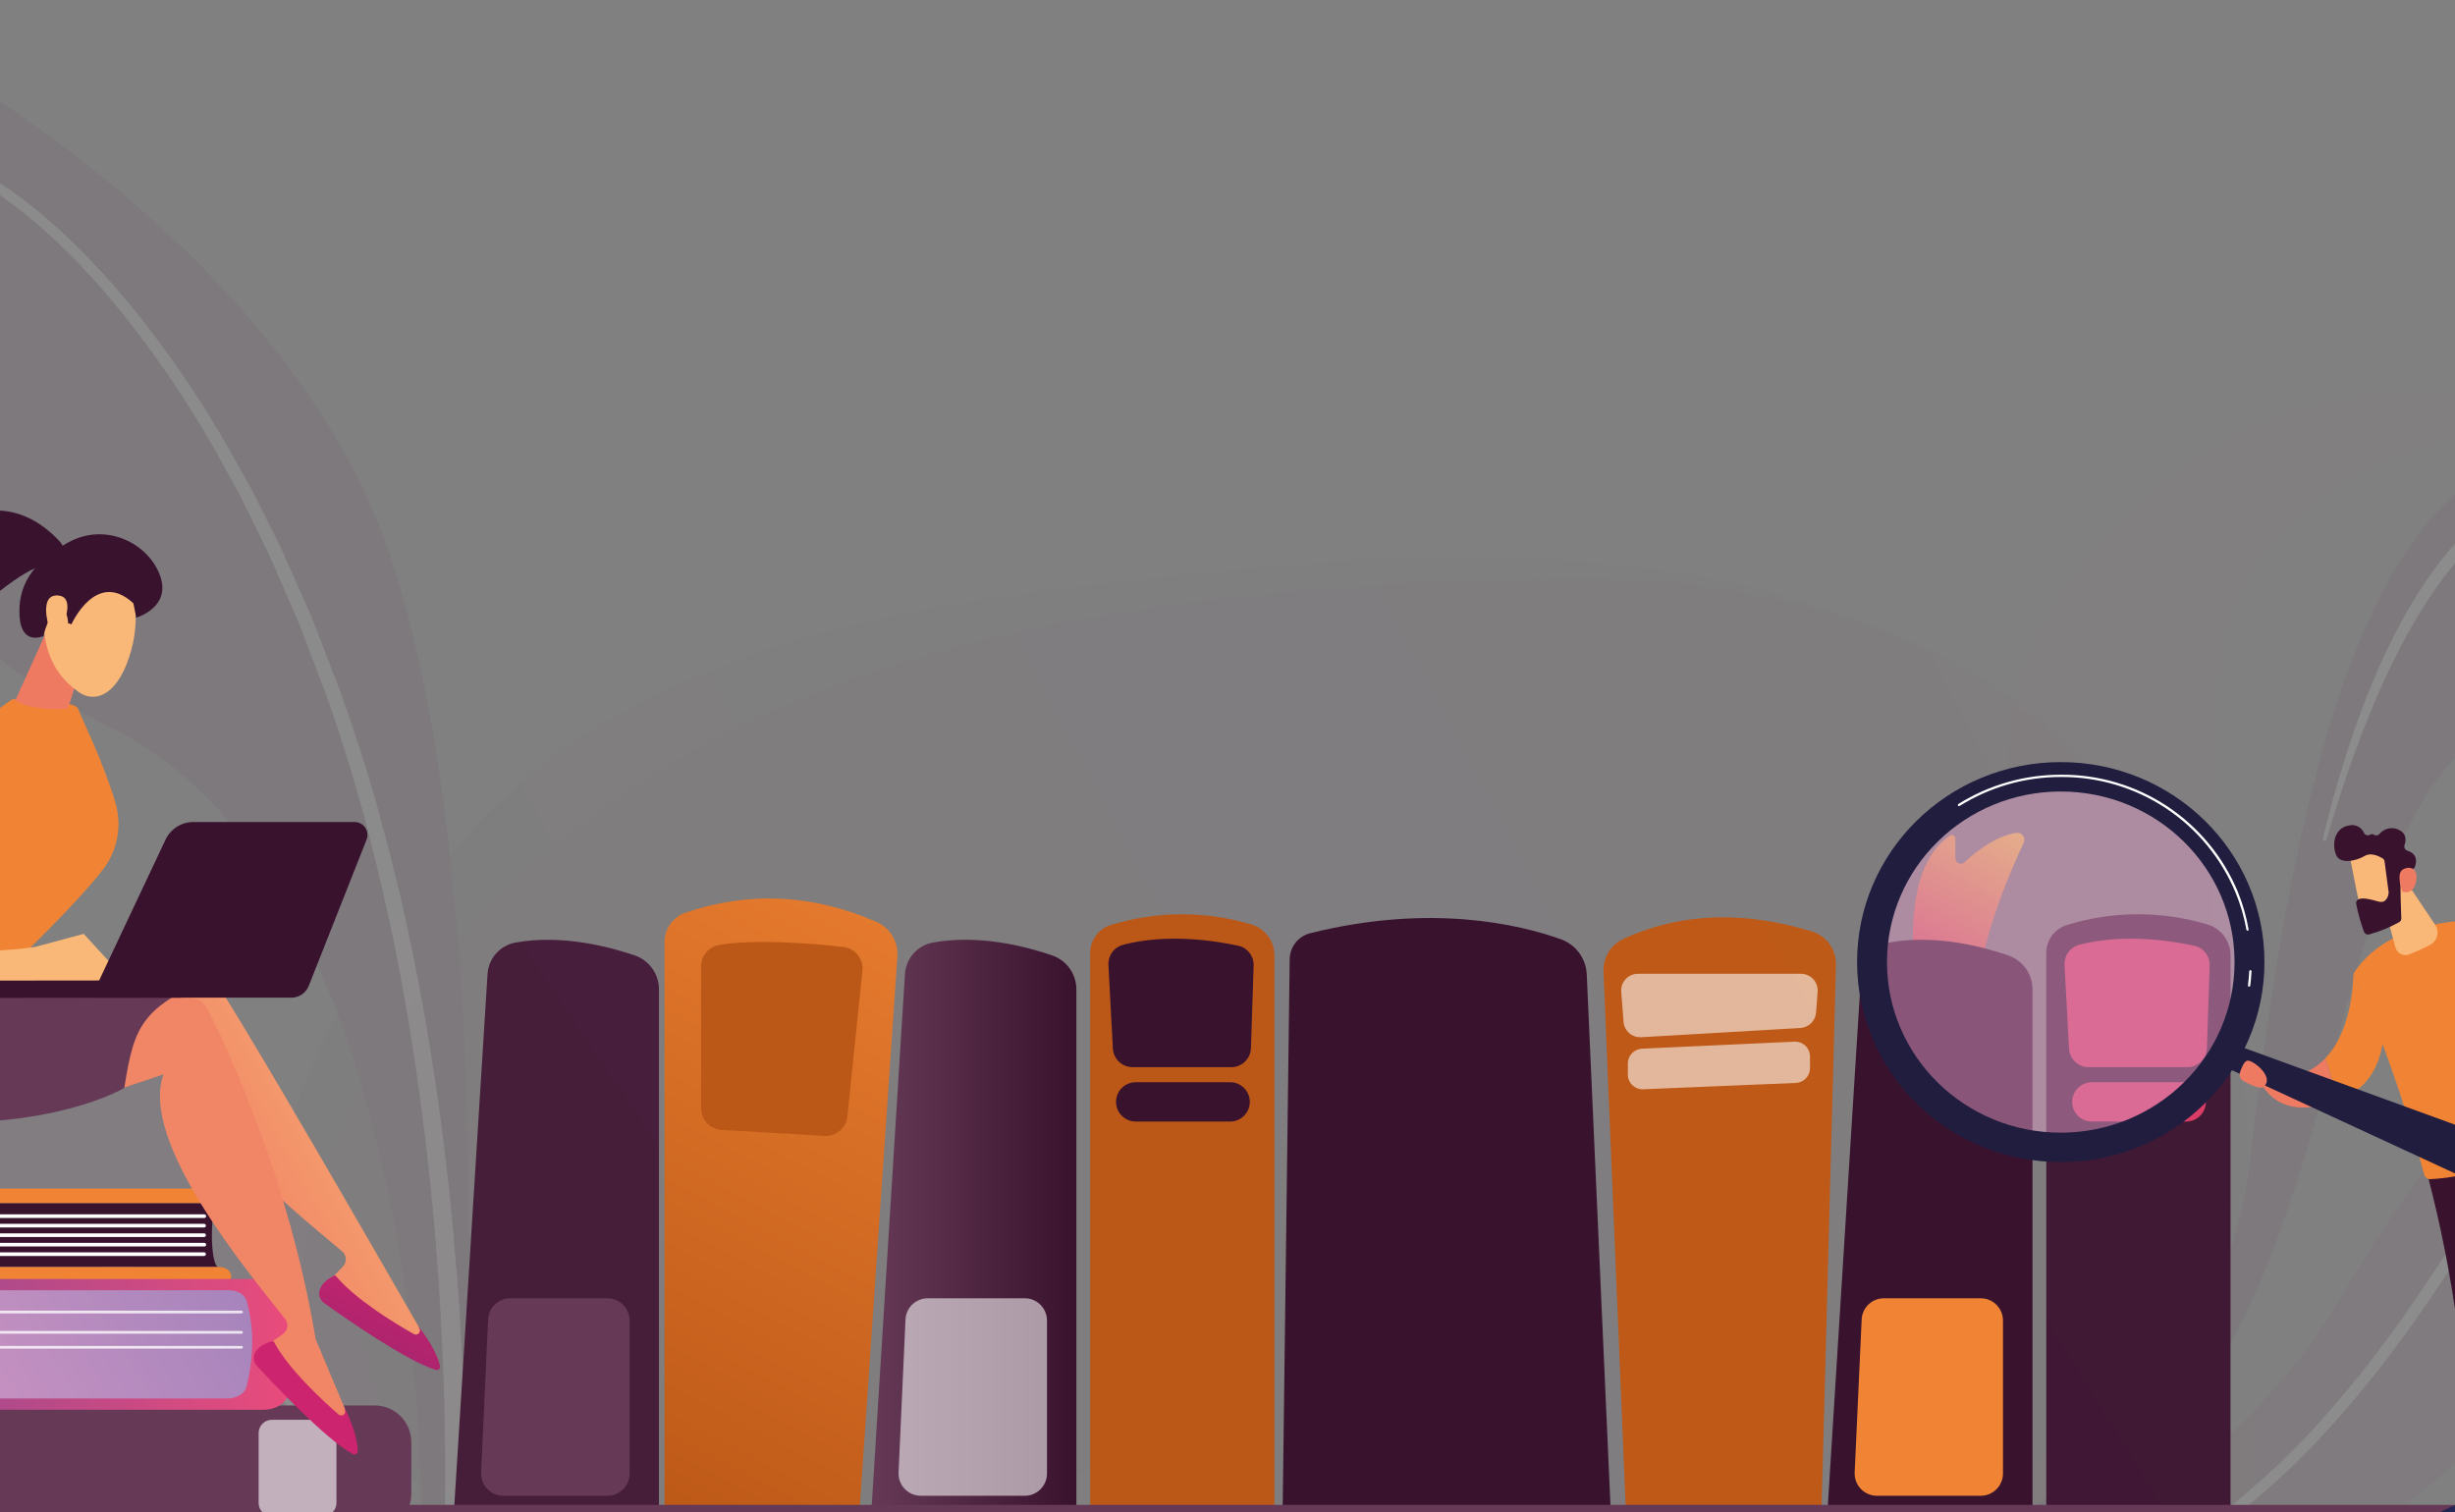 <svg width="375" height="231" viewBox="0 0 375 231" fill="none" xmlns="http://www.w3.org/2000/svg">
<rect x="0" y="0" width="375" height="231" fill="#808080" stroke="none"/>
<g opacity="0.3">
<g opacity="0.5">
<g opacity="0.6">
<path opacity="0.42" d="M41.168 195.887C45.867 234.577 92.597 237.262 141.292 230.261C210.71 220.285 223.752 296.571 301.602 260.4C357.229 234.545 386.725 68.235 195.199 86.505C147.434 91.061 119.501 94.389 90.887 111.256C66.329 125.733 37.67 167.062 41.168 195.887Z" fill="url(#paint0_linear)"/>
<path opacity="0.62" d="M50.284 176.804C30.976 222.776 83.904 243.877 129.817 229.617C215.739 202.925 248.37 295.293 310.838 248.006C358.649 211.798 360.217 85.162 235.742 88.394C166.696 90.173 82.916 99.027 50.284 176.804Z" fill="url(#paint1_linear)"/>
</g>
<path opacity="0.6" d="M260.948 252.902C260.738 252.706 260.585 252.456 260.504 252.18C260.424 251.904 260.419 251.611 260.49 251.332C260.562 251.053 260.707 250.799 260.91 250.596C261.114 250.392 261.368 250.247 261.647 250.176C275.439 246.958 332.486 230.408 320.175 179.944C306.208 122.653 298.687 107.045 321.903 81.977C343.051 59.151 365.195 57.294 383.709 62.259C383.984 62.338 384.224 62.506 384.393 62.737C384.561 62.968 384.647 63.249 384.638 63.535C384.628 63.821 384.524 64.095 384.34 64.315C384.157 64.534 383.905 64.686 383.626 64.746C372.321 66.893 346.848 73.895 340.871 94.049C333.162 120.148 345.846 178.79 326.018 211.458C306.429 243.731 284.909 247.119 262.396 253.261C262.144 253.33 261.878 253.333 261.623 253.27C261.369 253.208 261.135 253.081 260.944 252.902H260.948Z" fill="url(#paint2_linear)"/>
<path d="M452.86 115.624C453.178 115.437 453.444 115.175 453.634 114.861C453.825 114.546 453.935 114.189 453.954 113.822C453.972 113.455 453.899 113.088 453.741 112.756C453.584 112.424 453.346 112.136 453.049 111.918C449.505 109.358 443.317 103.887 438.025 94.049C432.734 84.211 418.62 62.76 389.083 68.304C359.546 73.849 349.707 125.802 343.736 176.974C337.764 228.146 280.004 246.71 280.004 246.71L264.507 252.686C264.507 252.686 319.54 243.781 340.587 205.459C361.633 167.136 358.617 107.827 392.315 108.82C424.679 109.776 429.097 129.181 452.86 115.624Z" fill="url(#paint3_linear)"/>
<path opacity="0.6" d="M458.414 173.903C458.784 174.05 459.191 174.076 459.577 173.978C459.962 173.88 460.307 173.662 460.562 173.356C460.817 173.051 460.969 172.672 460.996 172.275C461.023 171.878 460.924 171.482 460.712 171.145C455.416 162.153 443.146 145.589 424.803 146.081C399.67 146.747 381.18 158.176 357.095 198.949C333.686 238.577 280.142 252.337 265.67 252.686C265.341 252.693 265.025 252.817 264.78 253.036C264.535 253.256 264.376 253.555 264.332 253.881C264.298 254.086 264.311 254.296 264.368 254.495C264.426 254.695 264.527 254.879 264.664 255.035C264.801 255.19 264.971 255.314 265.162 255.396C265.352 255.478 265.559 255.516 265.766 255.509C275.935 255.003 329.346 251.725 356.332 237.423C384.619 222.418 426.196 160.856 458.414 173.903Z" fill="url(#paint4_linear)"/>
<path opacity="0.71" d="M443.4 162.12C441.411 161.314 439.354 160.689 437.253 160.254C435.151 159.797 433.018 159.489 430.872 159.334C429.801 159.238 428.725 159.233 427.654 159.206C426.583 159.178 425.507 159.206 424.436 159.312C422.294 159.447 420.163 159.718 418.055 160.121C413.848 160.965 409.762 162.329 405.891 164.18C402.021 166.055 398.351 168.316 394.935 170.929C388.09 176.137 382.293 182.624 377.218 189.584C375.976 191.354 374.777 193.133 373.54 194.931C372.303 196.728 371.131 198.567 369.862 200.337L367.996 203.036L366.046 205.666C364.768 207.435 363.385 209.127 362.047 210.856C359.288 214.239 356.452 217.572 353.413 220.721C350.38 223.881 347.173 226.871 343.81 229.677C337.053 235.286 329.504 239.864 321.407 243.262C313.33 246.659 304.857 248.912 296.292 250.571C292.017 251.408 287.719 252.116 283.42 252.769C279.122 253.422 274.814 254.029 270.506 254.608C270.479 254.612 270.452 254.611 270.425 254.605C270.399 254.599 270.374 254.587 270.352 254.571C270.33 254.554 270.312 254.534 270.298 254.51C270.284 254.486 270.275 254.46 270.272 254.433C270.267 254.406 270.268 254.379 270.274 254.353C270.28 254.327 270.292 254.302 270.308 254.28C270.323 254.258 270.343 254.24 270.367 254.226C270.39 254.212 270.415 254.203 270.442 254.199C279.016 252.76 287.613 251.44 296.095 249.601C300.333 248.682 304.549 247.657 308.696 246.425C312.843 245.207 316.912 243.735 320.878 242.016C328.795 238.56 336.173 233.982 342.784 228.422C346.086 225.642 349.231 222.682 352.204 219.554C355.188 216.428 357.974 213.118 360.691 209.757C362.005 208.038 363.366 206.355 364.626 204.594L366.547 201.979L368.386 199.317C369.646 197.556 370.809 195.726 372.023 193.933C373.236 192.14 374.487 190.315 375.747 188.532C380.932 181.479 386.867 174.887 393.906 169.577C400.944 164.267 409.1 160.383 417.811 158.81C419.981 158.426 422.174 158.189 424.376 158.102C425.475 158.038 426.578 158.07 427.677 158.075C428.776 158.079 429.875 158.167 430.969 158.295C435.36 158.669 439.661 159.756 443.703 161.514C443.787 161.552 443.852 161.621 443.885 161.707C443.918 161.794 443.915 161.889 443.878 161.973C443.86 162.016 443.834 162.054 443.801 162.086C443.768 162.118 443.729 162.143 443.686 162.16C443.643 162.176 443.597 162.184 443.551 162.183C443.505 162.182 443.46 162.172 443.418 162.153L443.4 162.12Z" fill="white"/>
<path opacity="0.71" d="M450.608 113.095C447.549 113.15 444.513 112.553 441.703 111.344C438.874 110.153 436.275 108.476 434.025 106.388C432.912 105.332 431.875 104.198 430.922 102.995C429.981 101.786 429.118 100.517 428.339 99.198C427.962 98.536 427.589 97.865 427.244 97.184L426.261 95.157C425.604 93.853 424.856 92.598 424.022 91.401C420.674 86.561 416.404 82.429 411.458 79.241C409.018 77.657 406.375 76.411 403.601 75.536C402.224 75.116 400.816 74.808 399.39 74.616C397.968 74.436 396.533 74.379 395.101 74.446C394.383 74.474 393.675 74.566 392.967 74.653C392.259 74.74 391.556 74.897 390.862 75.085C389.47 75.435 388.114 75.915 386.812 76.52C385.498 77.121 384.237 77.831 383.042 78.644C381.833 79.452 380.679 80.338 379.585 81.296C375.204 85.172 371.705 90.031 368.712 95.129C367.209 97.69 365.876 100.347 364.607 103.041C363.338 105.735 362.193 108.489 361.095 111.266C358.911 116.824 357.072 122.52 355.357 128.275C355.347 128.311 355.33 128.344 355.307 128.373C355.284 128.402 355.255 128.426 355.223 128.444C355.19 128.461 355.154 128.472 355.117 128.476C355.08 128.479 355.043 128.475 355.008 128.464C354.94 128.443 354.882 128.398 354.846 128.336C354.81 128.275 354.799 128.202 354.815 128.133C356.21 122.285 357.897 116.512 359.872 110.833C360.879 107.992 361.964 105.183 363.182 102.42C364.378 99.642 365.715 96.926 367.186 94.283C370.128 89.001 373.673 83.953 378.247 79.816C380.54 77.725 383.133 75.988 385.938 74.662C387.352 73.998 388.827 73.472 390.342 73.09C391.096 72.883 391.869 72.75 392.641 72.607C393.413 72.465 394.195 72.405 394.976 72.373C396.54 72.287 398.109 72.348 399.661 72.557C401.204 72.776 402.727 73.123 404.212 73.596C407.158 74.526 409.965 75.85 412.556 77.531C417.684 80.913 422.08 85.29 425.484 90.403C426.338 91.685 427.097 93.028 427.755 94.421L428.674 96.458C428.991 97.12 429.336 97.768 429.681 98.416C430.389 99.7 431.175 100.939 432.035 102.126C432.909 103.301 433.866 104.412 434.899 105.45C436.969 107.541 439.391 109.252 442.052 110.507C443.382 111.13 444.767 111.628 446.19 111.992C447.614 112.377 449.078 112.593 450.553 112.636C450.582 112.636 450.612 112.642 450.64 112.653C450.667 112.665 450.692 112.682 450.713 112.703C450.734 112.725 450.751 112.75 450.762 112.778C450.773 112.806 450.778 112.835 450.778 112.865C450.781 112.918 450.766 112.97 450.735 113.012C450.704 113.054 450.659 113.083 450.608 113.095Z" fill="white"/>
<path d="M61.285 261.568C61.285 261.568 67.57 188.224 26.903 165.647C-12.11 143.984 -23 163.164 -40.884 134.399C-41.063 134.112 -41.327 133.887 -41.639 133.754C-41.951 133.622 -42.297 133.589 -42.628 133.66C-42.959 133.731 -43.261 133.902 -43.492 134.15C-43.723 134.398 -43.871 134.712 -43.918 135.047C-46.065 151.501 -49.697 207.224 -2.602 218.322C51.788 231.143 61.285 261.568 61.285 261.568Z" fill="url(#paint5_linear)"/>
<path opacity="0.69" d="M-36.686 151.165C-36.238 152.582 -35.664 153.956 -34.972 155.271C-34.608 155.923 -34.287 156.604 -33.891 157.238L-32.719 159.151C-31.845 160.369 -31.036 161.633 -30.066 162.778C-29.607 163.362 -29.147 163.955 -28.655 164.529L-27.138 166.189C-23.018 170.559 -18.387 174.418 -13.346 177.682C-8.372 181.057 -2.947 183.691 2.505 186.192L6.684 187.879C8.063 188.444 9.442 189.01 10.895 189.557L13.019 190.389L15.12 191.285C16.531 191.86 17.878 192.54 19.285 193.175C22.044 194.522 24.742 195.933 27.344 197.538C28.668 198.305 29.932 199.179 31.22 200.011C32.507 200.843 33.73 201.767 34.93 202.728C39.829 206.479 44.176 210.9 47.843 215.862C51.468 220.854 54.439 226.289 56.684 232.035C58.982 237.731 60.679 243.607 62.394 249.395C62.454 249.595 62.474 249.805 62.453 250.014C62.432 250.222 62.371 250.424 62.272 250.608C62.172 250.793 62.038 250.956 61.876 251.088C61.714 251.221 61.527 251.32 61.327 251.381C61.127 251.441 60.916 251.461 60.708 251.44C60.5 251.419 60.297 251.358 60.113 251.259C59.929 251.16 59.766 251.025 59.633 250.863C59.501 250.701 59.401 250.514 59.341 250.314V250.286C57.723 244.453 56.15 238.665 54.017 233.097C51.951 227.528 49.181 222.246 45.775 217.379C42.326 212.538 38.214 208.205 33.56 204.507C32.415 203.555 31.197 202.696 30.001 201.808C28.806 200.921 27.551 200.108 26.268 199.335C23.754 197.722 21.119 196.301 18.453 194.936C17.102 194.287 15.773 193.598 14.394 193.005L12.339 192.085L10.256 191.226C8.877 190.669 7.47 190.072 6.068 189.474L1.866 187.69C-3.646 185.052 -9.089 182.289 -14.082 178.776C-19.141 175.378 -23.771 171.381 -27.873 166.874C-31.901 162.323 -35.5 157.261 -37.362 151.34C-37.39 151.25 -37.381 151.152 -37.337 151.068C-37.293 150.985 -37.218 150.922 -37.128 150.894C-37.037 150.866 -36.94 150.875 -36.856 150.919C-36.773 150.963 -36.71 151.038 -36.682 151.128L-36.686 151.165Z" fill="white"/>
<path d="M69.312 253.927L63.934 250.741C66.646 208.985 59.042 132.28 17.313 111.376C-10.946 97.221 -21.456 81.439 -19.35 47.722C-17.943 25.228 -25.405 9.68 -30.526 1.824C-30.752 1.48 -30.858 1.072 -30.828 0.662C-30.798 0.252 -30.635 -0.136 -30.362 -0.444C-30.09 -0.752 -29.724 -0.961 -29.32 -1.04C-28.917 -1.118 -28.499 -1.062 -28.131 -0.88C-10.9 7.621 33.992 32.763 54.528 72.741C80.235 122.782 69.312 253.927 69.312 253.927Z" fill="url(#paint6_linear)"/>
<path opacity="0.69" d="M-1.531 27.095C0.601 28.318 2.632 29.711 4.542 31.26C5.493 32.018 6.454 32.768 7.35 33.586L8.73 34.791L9.415 35.393L10.067 36.027L12.683 38.56C13.529 39.429 14.348 40.326 15.184 41.208L16.425 42.532C16.839 42.992 17.216 43.452 17.616 43.911L19.97 46.67C26.088 54.188 31.511 62.246 36.171 70.746L37.945 73.913L38.405 74.704L38.809 75.518L39.623 77.14L42.869 83.632L45.82 90.261L47.291 93.576C47.751 94.693 48.179 95.824 48.624 96.95L51.245 103.735C51.705 104.857 52.096 106.002 52.495 107.142L53.7 110.567C54.454 112.866 55.212 115.164 55.93 117.463L56.964 120.938L57.483 122.681L57.943 124.428C60.53 133.751 62.689 143.174 64.421 152.696C66.152 162.219 67.531 171.784 68.558 181.392C69.082 186.196 69.478 191.014 69.873 195.832C70.268 200.65 70.507 205.486 70.714 210.304C70.921 215.122 71.041 219.958 71.078 224.799C71.114 229.64 71.078 234.454 70.88 239.34C70.862 239.762 70.678 240.16 70.367 240.446C70.056 240.731 69.644 240.882 69.222 240.864C68.801 240.847 68.403 240.662 68.117 240.351C67.832 240.041 67.681 239.629 67.698 239.207V239.17C67.933 234.426 67.997 229.603 68.002 224.813C68.007 220.023 67.91 215.214 67.74 210.419C67.57 205.624 67.331 200.825 67.013 196.034C66.696 191.244 66.296 186.458 65.809 181.682C64.853 172.126 63.552 162.615 61.906 153.151C60.26 143.687 58.193 134.316 55.704 125.039L55.245 123.301L54.739 121.573L53.737 118.12C53.042 115.822 52.307 113.523 51.581 111.257L50.408 107.873C50.022 106.737 49.641 105.602 49.199 104.485L46.625 97.759C46.188 96.642 45.779 95.516 45.324 94.408L43.889 91.107L41.011 84.514L37.839 78.078L37.044 76.465L36.649 75.656L36.217 74.869L34.483 71.72C29.934 63.282 24.63 55.273 18.637 47.792L16.338 45.033C15.947 44.574 15.579 44.114 15.175 43.654L13.957 42.335C13.143 41.461 12.343 40.574 11.516 39.71L8.96 37.2L8.307 36.57L7.64 35.972L6.311 34.777C5.438 33.963 4.505 33.223 3.553 32.478C2.602 31.733 1.664 31.035 0.712 30.322C-0.24 29.61 -1.26 28.975 -2.244 28.428H-2.285C-2.459 28.331 -2.587 28.169 -2.642 27.978C-2.696 27.786 -2.672 27.581 -2.575 27.407C-2.478 27.234 -2.316 27.105 -2.125 27.051C-1.933 26.997 -1.728 27.021 -1.554 27.118L-1.531 27.095Z" fill="white"/>
</g>
</g>
<path d="M101.511 232.825V143.924C101.507 142.94 101.811 141.979 102.379 141.177C102.948 140.374 103.753 139.769 104.683 139.446C114.401 136.133 124.118 136.593 133.834 140.825C134.854 141.262 135.715 142.005 136.296 142.95C136.877 143.896 137.151 144.999 137.079 146.107L131.167 232.628L101.511 232.825Z" fill="url(#paint7_linear)"/>
<path d="M107.087 147.666V169.319C107.087 170.163 107.409 170.976 107.989 171.591C108.568 172.205 109.361 172.575 110.204 172.624L125.945 173.544C126.798 173.594 127.637 173.314 128.288 172.76C128.939 172.207 129.351 171.424 129.439 170.574L131.737 148.305C131.828 147.436 131.571 146.566 131.024 145.885C130.476 145.204 129.682 144.767 128.813 144.668C124.143 144.149 115.481 143.418 109.841 144.37C109.065 144.504 108.363 144.909 107.859 145.512C107.354 146.116 107.081 146.879 107.087 147.666Z" fill="url(#paint8_linear)"/>
<path d="M138.234 148.783L132.993 232.614H164.415V151.137C164.413 149.994 164.054 148.881 163.388 147.953C162.722 147.024 161.782 146.328 160.7 145.96C156.563 144.54 149.474 142.742 142.527 143.997C141.38 144.2 140.333 144.782 139.555 145.649C138.777 146.517 138.311 147.62 138.234 148.783Z" fill="url(#paint9_linear)"/>
<path opacity="0.57" d="M138.316 201.591L137.254 224.968C137.234 225.427 137.306 225.886 137.468 226.316C137.629 226.746 137.876 227.139 138.194 227.471C138.511 227.803 138.893 228.067 139.315 228.248C139.738 228.429 140.192 228.522 140.652 228.522H156.526C157.428 228.522 158.293 228.164 158.931 227.526C159.569 226.888 159.928 226.022 159.928 225.12V201.748C159.928 200.845 159.569 199.98 158.931 199.342C158.293 198.704 157.428 198.346 156.526 198.346H141.718C140.842 198.345 140 198.682 139.366 199.286C138.733 199.891 138.356 200.716 138.316 201.591Z" fill="white"/>
<path d="M194.669 232.628V145.97C194.672 144.916 194.336 143.888 193.711 143.039C193.086 142.19 192.205 141.564 191.198 141.253C184.177 139.132 176.682 139.156 169.674 141.322C168.762 141.603 167.964 142.169 167.397 142.937C166.83 143.705 166.525 144.634 166.525 145.588V232.628H194.669Z" fill="url(#paint10_linear)"/>
<path d="M169.31 147.404L169.991 160.198C170.032 160.966 170.366 161.689 170.925 162.217C171.483 162.746 172.224 163.04 172.993 163.039H188.081C188.86 163.038 189.609 162.735 190.169 162.193C190.729 161.651 191.057 160.913 191.083 160.134L191.492 147.514C191.516 146.812 191.293 146.125 190.862 145.57C190.431 145.016 189.82 144.63 189.134 144.48C185.456 143.694 178.27 142.604 171.604 144.328C170.924 144.495 170.324 144.893 169.905 145.454C169.487 146.015 169.276 146.705 169.31 147.404Z" fill="#39122E"/>
<path d="M170.483 168.551C170.535 169.309 170.873 170.019 171.429 170.538C171.984 171.057 172.716 171.346 173.476 171.346H187.907C188.306 171.346 188.702 171.266 189.07 171.11C189.438 170.955 189.772 170.728 190.051 170.443C190.331 170.157 190.55 169.819 190.698 169.448C190.845 169.076 190.917 168.679 190.909 168.28C190.892 167.494 190.568 166.747 190.007 166.197C189.446 165.647 188.692 165.339 187.907 165.338H173.476C173.064 165.338 172.657 165.423 172.279 165.587C171.901 165.752 171.561 165.992 171.281 166.294C171 166.595 170.784 166.951 170.647 167.339C170.51 167.728 170.454 168.14 170.483 168.551Z" fill="url(#paint11_linear)"/>
<path d="M292.6 148.783C292.6 148.783 290.034 132.826 297.868 127.663C297.949 127.611 298.043 127.583 298.139 127.58C298.235 127.577 298.33 127.601 298.413 127.648C298.497 127.695 298.566 127.765 298.614 127.848C298.661 127.932 298.684 128.027 298.682 128.123V131.157C298.685 131.315 298.734 131.469 298.823 131.6C298.911 131.732 299.035 131.835 299.18 131.898C299.325 131.96 299.485 131.98 299.641 131.955C299.798 131.93 299.943 131.86 300.061 131.755C301.748 130.169 304.764 127.751 307.964 127.25C308.155 127.217 308.352 127.238 308.533 127.309C308.714 127.379 308.872 127.498 308.991 127.652C309.109 127.806 309.184 127.99 309.206 128.183C309.228 128.376 309.198 128.571 309.118 128.748C307.155 132.946 302.015 144.705 302.222 152.406L292.6 148.783Z" fill="url(#paint12_linear)"/>
<path d="M284.283 148.783L279.038 232.628H310.46V151.137C310.459 149.994 310.1 148.88 309.434 147.952C308.768 147.024 307.828 146.327 306.745 145.96C302.608 144.54 295.519 142.742 288.577 143.997C287.429 144.199 286.381 144.78 285.603 145.648C284.824 146.516 284.36 147.62 284.283 148.783Z" fill="url(#paint13_linear)"/>
<path d="M284.366 201.591L283.3 224.968C283.279 225.427 283.352 225.886 283.513 226.316C283.675 226.746 283.922 227.139 284.239 227.471C284.557 227.803 284.938 228.067 285.36 228.248C285.783 228.429 286.237 228.522 286.697 228.522H302.553C303.455 228.522 304.32 228.164 304.958 227.526C305.596 226.888 305.955 226.022 305.955 225.12V201.748C305.955 200.845 305.596 199.98 304.958 199.342C304.32 198.704 303.455 198.346 302.553 198.346H287.763C286.888 198.345 286.046 198.682 285.413 199.287C284.78 199.891 284.405 200.717 284.366 201.591Z" fill="url(#paint14_linear)"/>
<path d="M78.768 143.997C77.62 144.199 76.573 144.781 75.794 145.648C75.016 146.516 74.551 147.62 74.474 148.783L69.233 232.614H100.655V151.137C100.654 149.994 100.295 148.881 99.629 147.952C98.962 147.024 98.023 146.328 96.941 145.96C92.78 144.54 85.714 142.765 78.768 143.997Z" fill="url(#paint15_linear)"/>
<path d="M74.557 201.591L73.495 224.968C73.474 225.427 73.547 225.886 73.709 226.316C73.87 226.746 74.117 227.139 74.434 227.471C74.752 227.803 75.133 228.067 75.556 228.248C75.978 228.429 76.433 228.522 76.892 228.522H92.766C93.669 228.522 94.534 228.164 95.172 227.526C95.81 226.888 96.168 226.022 96.168 225.12V201.748C96.168 200.845 95.81 199.98 95.172 199.342C94.534 198.704 93.669 198.346 92.766 198.346H77.954C77.079 198.346 76.238 198.683 75.605 199.288C74.972 199.892 74.597 200.717 74.557 201.591Z" fill="#663A57"/>
<path d="M340.71 232.628V145.969C340.713 144.915 340.377 143.888 339.752 143.039C339.127 142.19 338.246 141.564 337.239 141.253C330.219 139.132 322.726 139.156 315.719 141.322C314.807 141.602 314.008 142.168 313.44 142.935C312.872 143.703 312.566 144.633 312.566 145.588V232.628H340.71Z" fill="url(#paint16_linear)"/>
<path d="M315.356 147.404L316.041 160.198C316.081 160.966 316.415 161.688 316.973 162.217C317.53 162.746 318.27 163.04 319.039 163.039H334.108C334.889 163.041 335.638 162.738 336.199 162.196C336.76 161.653 337.087 160.913 337.11 160.134L337.52 147.514C337.543 146.812 337.32 146.125 336.89 145.57C336.459 145.016 335.847 144.63 335.161 144.48C331.483 143.694 324.303 142.604 317.637 144.328C316.959 144.498 316.362 144.897 315.946 145.458C315.53 146.019 315.322 146.706 315.356 147.404Z" fill="url(#paint17_linear)"/>
<path d="M316.528 168.551C316.581 169.31 316.919 170.021 317.476 170.54C318.032 171.059 318.765 171.347 319.526 171.346H333.952C334.351 171.346 334.747 171.266 335.115 171.11C335.483 170.955 335.817 170.728 336.096 170.443C336.376 170.157 336.595 169.819 336.743 169.448C336.89 169.076 336.962 168.679 336.954 168.28C336.938 167.494 336.615 166.746 336.054 166.196C335.492 165.646 334.738 165.337 333.952 165.338H319.526C319.113 165.338 318.706 165.423 318.328 165.587C317.95 165.752 317.61 165.992 317.329 166.293C317.048 166.595 316.832 166.951 316.694 167.339C316.556 167.727 316.5 168.14 316.528 168.551Z" fill="url(#paint18_linear)"/>
<path d="M197 146.553L195.896 233.037H246.135L242.375 148.857C242.322 147.669 241.916 146.525 241.209 145.569C240.503 144.613 239.527 143.89 238.407 143.492C232.159 141.257 218.561 137.975 200.144 142.572C199.253 142.793 198.46 143.303 197.89 144.024C197.321 144.745 197.008 145.635 197 146.553Z" fill="url(#paint19_linear)"/>
<path d="M244.935 148.392L248.42 232.522H278.187L280.445 147.427C280.478 146.287 280.137 145.167 279.472 144.24C278.808 143.313 277.857 142.63 276.767 142.296C267.112 139.391 257.458 139.106 247.974 143.445C247.032 143.873 246.239 144.572 245.698 145.454C245.156 146.335 244.891 147.358 244.935 148.392Z" fill="url(#paint20_linear)"/>
<path opacity="0.57" d="M247.643 151.541L247.997 156.116C248.049 156.782 248.36 157.402 248.864 157.841C249.368 158.28 250.024 158.504 250.691 158.465L275.01 157.054C275.627 157.015 276.209 156.756 276.649 156.322C277.089 155.889 277.358 155.311 277.406 154.695L277.64 151.532C277.669 151.181 277.625 150.827 277.511 150.494C277.396 150.16 277.214 149.854 276.975 149.595C276.736 149.335 276.446 149.129 276.122 148.987C275.799 148.846 275.45 148.773 275.098 148.774H250.19C249.836 148.773 249.486 148.846 249.162 148.988C248.838 149.13 248.547 149.337 248.308 149.598C248.068 149.858 247.886 150.165 247.771 150.5C247.657 150.834 247.613 151.189 247.643 151.541Z" fill="white"/>
<path opacity="0.57" d="M248.65 162.483V164.151C248.649 164.457 248.71 164.76 248.83 165.041C248.949 165.323 249.124 165.577 249.345 165.789C249.565 166.001 249.826 166.166 250.112 166.274C250.398 166.382 250.703 166.431 251.008 166.418L274.307 165.448C274.891 165.423 275.443 165.173 275.848 164.751C276.252 164.328 276.478 163.766 276.477 163.181V161.411C276.478 161.105 276.416 160.801 276.295 160.519C276.175 160.237 275.998 159.982 275.776 159.77C275.555 159.558 275.292 159.394 275.005 159.286C274.718 159.179 274.411 159.131 274.105 159.145L250.811 160.216C250.229 160.245 249.68 160.496 249.277 160.917C248.875 161.339 248.651 161.9 248.65 162.483Z" fill="white"/>
<path d="M455.581 231.993C455.58 232.539 455.363 233.062 454.977 233.448C454.591 233.834 454.068 234.051 453.522 234.053H49.424L49.553 229.915H453.513C454.059 229.916 454.583 230.134 454.969 230.521C455.355 230.908 455.572 231.433 455.572 231.979L455.581 231.993Z" fill="url(#paint21_linear)"/>
<path d="M33.388 193.574H-30.362V183.796H33.388C32.023 183.796 32.023 193.574 33.388 193.574Z" fill="url(#paint22_linear)"/>
<path d="M-30.361 191.128V186.651C-30.364 186.277 -30.292 185.907 -30.151 185.561C-30.01 185.215 -29.802 184.9 -29.539 184.635C-29.276 184.369 -28.963 184.159 -28.618 184.015C-28.273 183.871 -27.903 183.796 -27.529 183.796H33.154C34.377 183.796 35.365 183.037 35.365 182.099C35.343 181.943 35.26 181.802 35.134 181.706C35.009 181.61 34.851 181.566 34.694 181.584H-31.644C-33.166 181.584 -35.579 183.423 -35.579 185.676V191.928C-35.579 194.057 -33.235 195.785 -31.8 195.785H34.308C34.547 195.814 34.788 195.748 34.979 195.601C35.17 195.454 35.295 195.238 35.329 194.999C35.329 194.213 34.497 193.574 33.49 193.574H-27.952C-28.271 193.572 -28.586 193.507 -28.88 193.382C-29.174 193.258 -29.44 193.077 -29.663 192.85C-29.887 192.623 -30.064 192.354 -30.184 192.059C-30.303 191.763 -30.364 191.447 -30.361 191.128Z" fill="url(#paint23_linear)"/>
<path d="M-28.591 186.081H31.173C31.212 186.086 31.252 186.082 31.291 186.071C31.329 186.059 31.364 186.039 31.394 186.013C31.424 185.987 31.448 185.954 31.464 185.918C31.48 185.882 31.489 185.842 31.489 185.802C31.489 185.763 31.48 185.723 31.464 185.687C31.448 185.651 31.424 185.618 31.394 185.592C31.364 185.566 31.329 185.546 31.291 185.534C31.252 185.523 31.212 185.519 31.173 185.524H-28.591C-28.631 185.519 -28.671 185.523 -28.709 185.534C-28.747 185.546 -28.783 185.566 -28.812 185.592C-28.842 185.618 -28.866 185.651 -28.883 185.687C-28.899 185.723 -28.908 185.763 -28.908 185.802C-28.908 185.842 -28.899 185.882 -28.883 185.918C-28.866 185.954 -28.842 185.987 -28.812 186.013C-28.783 186.039 -28.747 186.059 -28.709 186.071C-28.671 186.082 -28.631 186.086 -28.591 186.081Z" fill="white"/>
<path d="M-28.591 187.533H31.173C31.247 187.533 31.318 187.503 31.371 187.451C31.424 187.398 31.453 187.327 31.453 187.253C31.453 187.216 31.446 187.179 31.432 187.145C31.418 187.111 31.397 187.08 31.371 187.054C31.345 187.028 31.314 187.008 31.28 186.994C31.246 186.979 31.209 186.972 31.173 186.972H-28.591C-28.628 186.972 -28.665 186.979 -28.699 186.994C-28.733 187.008 -28.764 187.028 -28.79 187.054C-28.816 187.08 -28.837 187.111 -28.851 187.145C-28.865 187.179 -28.872 187.216 -28.872 187.253C-28.872 187.327 -28.842 187.398 -28.79 187.451C-28.737 187.503 -28.666 187.533 -28.591 187.533Z" fill="white"/>
<path d="M-28.591 188.986H31.173C31.247 188.986 31.318 188.956 31.371 188.904C31.424 188.851 31.453 188.78 31.453 188.705C31.453 188.631 31.424 188.56 31.371 188.507C31.318 188.455 31.247 188.425 31.173 188.425H-28.591C-28.666 188.425 -28.737 188.455 -28.79 188.507C-28.842 188.56 -28.872 188.631 -28.872 188.705C-28.872 188.78 -28.842 188.851 -28.79 188.904C-28.737 188.956 -28.666 188.986 -28.591 188.986Z" fill="white"/>
<path d="M-28.591 190.435H31.173C31.212 190.44 31.252 190.436 31.291 190.425C31.329 190.413 31.364 190.393 31.394 190.367C31.424 190.341 31.448 190.308 31.464 190.272C31.48 190.236 31.489 190.196 31.489 190.156C31.489 190.117 31.48 190.077 31.464 190.041C31.448 190.005 31.424 189.972 31.394 189.946C31.364 189.92 31.329 189.9 31.291 189.888C31.252 189.877 31.212 189.873 31.173 189.878H-28.591C-28.631 189.873 -28.671 189.877 -28.709 189.888C-28.747 189.9 -28.783 189.92 -28.812 189.946C-28.842 189.972 -28.866 190.005 -28.883 190.041C-28.899 190.077 -28.908 190.117 -28.908 190.156C-28.908 190.196 -28.899 190.236 -28.883 190.272C-28.866 190.308 -28.842 190.341 -28.812 190.367C-28.783 190.393 -28.747 190.413 -28.709 190.425C-28.671 190.436 -28.631 190.44 -28.591 190.435Z" fill="white"/>
<path d="M-28.591 191.887H31.173C31.247 191.887 31.318 191.857 31.371 191.805C31.424 191.752 31.453 191.681 31.453 191.607C31.453 191.532 31.424 191.461 31.371 191.408C31.318 191.356 31.247 191.326 31.173 191.326H-28.591C-28.666 191.326 -28.737 191.356 -28.79 191.408C-28.842 191.461 -28.872 191.532 -28.872 191.607C-28.872 191.681 -28.842 191.752 -28.79 191.805C-28.737 191.857 -28.666 191.887 -28.591 191.887Z" fill="white"/>
<path d="M-32.757 233.837H57.211C60.314 233.837 62.829 231.322 62.829 228.219V220.335C62.829 217.232 60.314 214.717 57.211 214.717H-32.757C-35.859 214.717 -38.375 217.232 -38.375 220.335V228.219C-38.375 231.322 -35.859 233.837 -32.757 233.837Z" fill="url(#paint24_linear)"/>
<path opacity="0.6" d="M41.526 231.639H49.369C50.486 231.639 51.392 230.734 51.392 229.616V218.937C51.392 217.82 50.486 216.914 49.369 216.914H41.526C40.409 216.914 39.503 217.82 39.503 218.937V229.616C39.503 230.734 40.409 231.639 41.526 231.639Z" fill="white"/>
<path d="M-36.646 196.847V200.139C-36.631 200.442 -36.539 200.737 -36.378 200.994C-36.217 201.252 -35.993 201.464 -35.727 201.61L-35.161 201.978C-34.702 202.277 -34.794 202.833 -35.345 203.035C-35.713 203.168 -35.777 203.532 -35.478 203.734L-34.761 204.194C-34.656 204.249 -34.567 204.333 -34.505 204.436C-34.443 204.538 -34.41 204.656 -34.41 204.775C-34.41 204.895 -34.443 205.012 -34.505 205.115C-34.567 205.217 -34.656 205.301 -34.761 205.357L-35.272 205.702C-35.372 205.756 -35.455 205.836 -35.512 205.935C-35.569 206.033 -35.598 206.146 -35.595 206.259C-35.593 206.373 -35.558 206.484 -35.496 206.58C-35.434 206.675 -35.347 206.751 -35.244 206.8L-34.697 207.141C-34.611 207.181 -34.536 207.242 -34.478 207.318C-34.421 207.394 -34.384 207.483 -34.369 207.577C-34.355 207.671 -34.364 207.767 -34.395 207.857C-34.427 207.947 -34.48 208.028 -34.55 208.092L-34.853 208.391C-34.956 208.486 -35.038 208.6 -35.096 208.727C-35.154 208.854 -35.185 208.992 -35.189 209.131V214.331H39.42V196.535L-36.646 196.847Z" fill="url(#paint25_linear)"/>
<path opacity="0.78" d="M36.832 200.658H-34.03C-34.186 200.658 -34.31 200.566 -34.31 200.451C-34.3 200.387 -34.265 200.328 -34.213 200.289C-34.16 200.25 -34.095 200.232 -34.03 200.24H36.832C36.984 200.24 37.112 200.336 37.112 200.451C37.112 200.566 36.988 200.658 36.832 200.658Z" fill="white"/>
<path opacity="0.78" d="M36.832 203.761H-32.352C-32.417 203.769 -32.483 203.752 -32.535 203.712C-32.587 203.673 -32.622 203.615 -32.632 203.55C-32.632 203.435 -32.508 203.343 -32.352 203.343H36.832C36.984 203.343 37.112 203.435 37.112 203.55C37.112 203.665 36.988 203.761 36.832 203.761Z" fill="white"/>
<path opacity="0.78" d="M36.832 206.041H-31.492C-31.649 206.041 -31.773 205.949 -31.773 205.835C-31.773 205.72 -31.649 205.628 -31.492 205.628H36.832C36.983 205.628 37.112 205.72 37.112 205.835C37.112 205.949 36.988 206.041 36.832 206.041Z" fill="white"/>
<path d="M40.776 195.399H-38.278C-38.88 195.399 -39.418 195.726 -39.478 196.172C-39.542 196.686 -39.018 197.119 -38.328 197.119H34.993C36.28 197.119 37.393 197.79 37.659 198.732C38.859 202.939 38.767 207.324 37.659 211.848C37.397 212.896 36.17 213.655 34.74 213.655H-36.83C-37.432 213.655 -37.97 213.986 -38.03 214.432C-38.089 214.878 -37.57 215.379 -36.88 215.379H40.252C42.091 215.379 43.682 214.395 44.013 213.039C45.341 207.554 45.461 202.286 44.013 197.307C43.686 196.19 42.349 195.399 40.795 195.399H40.776Z" fill="url(#paint26_linear)"/>
<path d="M63.956 202.704C63.905 202.681 34.896 151.886 30.975 147.105C30.651 146.71 30.233 146.402 29.759 146.212C29.285 146.021 28.77 145.954 28.262 146.016L20.167 146.981L10.655 167.558L26.502 158.327C24.934 169.172 45.291 185.285 52.246 191.17C52.415 191.311 52.552 191.484 52.651 191.68C52.749 191.876 52.806 192.091 52.818 192.31C52.83 192.529 52.797 192.748 52.721 192.953C52.645 193.159 52.527 193.347 52.375 193.505L49.589 196.42C53.879 200.885 59.373 204.009 65.404 205.412L63.956 202.704Z" fill="url(#paint27_linear)"/>
<path d="M51.231 194.847C51.231 194.847 49.456 195.422 48.854 197.004C48.722 197.379 48.717 197.786 48.84 198.164C48.963 198.543 49.207 198.87 49.534 199.095C52.463 201.192 62.117 207.968 66.581 209.292C66.665 209.316 66.754 209.318 66.839 209.298C66.924 209.277 67.002 209.235 67.066 209.176C67.13 209.116 67.178 209.04 67.204 208.957C67.23 208.873 67.234 208.784 67.215 208.699C66.985 207.665 66.245 205.596 63.859 202.566L64.075 202.998C64.135 203.117 64.154 203.252 64.132 203.383C64.109 203.514 64.044 203.634 63.948 203.725C63.852 203.817 63.729 203.875 63.597 203.892C63.465 203.908 63.331 203.882 63.216 203.817C60.232 202.134 54.159 198.433 51.231 194.847Z" fill="url(#paint28_linear)"/>
<path d="M52.67 215.172C52.619 215.14 48.266 204.653 48.219 204.626C44.229 180.329 34.492 159.522 31.623 154.056C31.386 153.604 31.038 153.219 30.612 152.937C30.186 152.655 29.696 152.485 29.187 152.442L21.064 151.748L7.584 169.972L24.971 164.142C21.238 174.445 37.913 194.346 43.558 201.518C43.692 201.69 43.789 201.887 43.844 202.097C43.899 202.308 43.911 202.527 43.878 202.743C43.846 202.958 43.769 203.164 43.654 203.349C43.539 203.533 43.387 203.693 43.209 203.817L39.889 206.115C43.189 211.355 47.936 215.525 53.557 218.123L52.67 215.172Z" fill="url(#paint29_linear)"/>
<path d="M41.787 204.897C41.787 204.897 39.949 205.104 39.029 206.529C38.824 206.869 38.737 207.267 38.781 207.662C38.825 208.057 38.998 208.426 39.273 208.713C41.718 211.361 49.805 219.953 53.906 222.155C53.983 222.196 54.071 222.216 54.158 222.213C54.246 222.21 54.332 222.184 54.406 222.137C54.481 222.091 54.542 222.025 54.583 221.948C54.624 221.87 54.644 221.783 54.641 221.695C54.641 220.633 54.324 218.477 52.6 215.011L52.724 215.471C52.758 215.599 52.749 215.734 52.7 215.857C52.651 215.98 52.563 216.084 52.451 216.154C52.339 216.224 52.207 216.256 52.075 216.245C51.943 216.235 51.818 216.182 51.718 216.096C49.129 213.857 43.925 209.007 41.787 204.897Z" fill="url(#paint30_linear)"/>
<path d="M-16.956 147.9C-16.956 147.9 -24.312 158.833 -24.909 163.816C-25.507 168.799 -22.877 170.528 -15.181 171.172C7.708 173.066 18.99 166.207 18.99 166.207C20.558 156.221 21.67 153.679 34.749 148.277C34.749 148.277 18.199 149.587 14.88 148.277C11.561 146.967 -16.956 147.9 -16.956 147.9Z" fill="url(#paint31_linear)"/>
<path d="M2.909 146.452C2.909 146.452 11.469 138.306 15.68 132.909C16.801 131.47 17.562 129.783 17.9 127.99C18.237 126.198 18.141 124.35 17.62 122.602C15.698 116.12 12.278 109.408 11.965 108.35C11.492 106.764 1.893 106.828 1.893 106.828C1.893 106.828 -16.988 119.085 -24.408 139.846L-16.078 142.439C-16.078 142.439 -11.145 134.164 -6.272 128.909C-6.272 128.909 -14.703 140.044 -15.007 144.604L2.909 146.452Z" fill="url(#paint32_linear)"/>
<path d="M13.128 99.418C13.027 99.749 10.522 108.052 10.329 108.226C10.135 108.401 4.835 108.682 2.352 106.981L7.441 95.722L13.128 99.418Z" fill="url(#paint33_linear)"/>
<path d="M20.015 90.09C20.015 90.09 21.799 94.228 19.703 100.471C17.606 106.714 14.186 107.279 12.016 105.73C9.846 104.181 7.037 101.432 6.688 95.74C6.339 90.049 17.56 84.882 20.015 90.09Z" fill="url(#paint34_linear)"/>
<path d="M10.917 95.372C10.917 95.372 14.701 86.899 20.378 92.177L20.815 94.361C20.815 94.361 26.222 92.821 24.442 87.924C22.663 83.028 16.209 79.705 10.43 82.868C4.651 86.03 2.684 89.763 2.996 94.241C3.309 98.719 6.646 97.17 6.646 97.17C6.646 97.17 7.29 93.892 8.858 93.312C10.425 92.733 10.398 95.211 10.398 95.211L10.917 95.372Z" fill="url(#paint35_linear)"/>
<path d="M9.616 95.478C9.616 95.478 11.588 91.133 8.83 90.973C6.072 90.812 7.193 95.165 7.74 96.747L9.616 95.478Z" fill="url(#paint36_linear)"/>
<path d="M19.215 149.67L12.779 142.673L5.355 144.673C5.355 144.673 -3.302 146.015 -8.258 144.673L-13.214 143.331L-24.413 139.846L-26.15 144.816C-26.366 145.43 -26.376 146.098 -26.179 146.718C-25.981 147.338 -25.587 147.878 -25.056 148.254C-24.164 148.92 -23.216 149.51 -22.224 150.015C-20.753 150.659 11.745 150.217 11.745 150.217L19.215 149.67Z" fill="url(#paint37_linear)"/>
<path d="M8.053 86.017C8.403 85.963 8.731 85.816 9.002 85.589C9.274 85.362 9.478 85.066 9.593 84.731C9.707 84.396 9.728 84.037 9.653 83.691C9.578 83.346 9.409 83.028 9.166 82.771C5.773 79.061 -0.636 74.956 -9.766 81.263C-20.05 88.375 -25.613 91.593 -28.155 90.917C-28.517 90.811 -28.903 90.813 -29.265 90.922C-29.626 91.031 -29.949 91.243 -30.192 91.532C-30.436 91.821 -30.59 92.174 -30.636 92.549C-30.683 92.924 -30.619 93.304 -30.453 93.644C-29.874 94.775 -28.693 95.942 -26.514 97.032C-9.711 105.325 -1.017 87.125 8.053 86.017Z" fill="url(#paint38_linear)"/>
<path d="M-2.07 152.461H-2.001L27.578 152.429C27.929 152.429 28.266 152.289 28.514 152.041C28.762 151.793 28.902 151.456 28.902 151.105C28.902 150.754 28.762 150.417 28.514 150.169C28.266 149.92 27.929 149.781 27.578 149.781L-2.001 149.813C-2.352 149.804 -2.692 149.936 -2.946 150.178C-3.201 150.42 -3.349 150.754 -3.357 151.105C-3.366 151.456 -3.234 151.796 -2.992 152.05C-2.75 152.305 -2.416 152.452 -2.065 152.461H-2.07Z" fill="url(#paint39_linear)"/>
<path d="M54.163 125.585H29.531C28.642 125.585 27.771 125.838 27.019 126.314C26.268 126.79 25.668 127.47 25.288 128.275L13.901 152.424H44.509C45.082 152.424 45.641 152.252 46.114 151.929C46.587 151.607 46.952 151.15 47.162 150.617L55.993 128.275C56.111 127.976 56.154 127.654 56.118 127.335C56.083 127.016 55.97 126.711 55.789 126.446C55.609 126.181 55.367 125.964 55.083 125.814C54.8 125.664 54.484 125.585 54.163 125.585Z" fill="url(#paint40_linear)"/>
<path d="M36.832 137.966C36.294 139.621 36.689 141.234 37.71 141.561C38.73 141.887 40.008 140.812 40.523 139.152C41.038 137.492 40.666 135.883 39.645 135.557C38.625 135.23 37.346 136.306 36.832 137.966Z" fill="#39122E"/>
<path d="M379.12 233.423C376.233 233.294 372.569 233 370.454 232.816C372.532 230.269 379.12 228.55 379.12 228.55H380.982C381.928 229.877 382.436 231.467 382.435 233.096C381.86 233.326 380.858 233.496 379.12 233.423Z" fill="url(#paint41_linear)"/>
<path d="M403.508 223.259C402.446 224.178 398.998 224.32 398.998 224.32C386.586 194.503 381.492 190.264 381.492 190.264C383.285 201.523 381.782 226.44 381.782 226.44C379.731 227.359 377.088 226.44 377.088 226.44C376.935 210.515 374.804 194.671 370.744 179.272C379.138 179.084 383.616 176.21 385.064 175.056C392.066 186.356 403.508 223.259 403.508 223.259Z" fill="url(#paint42_linear)"/>
<path d="M382.931 140.78C384.521 148.705 383.951 162.897 383.574 169.37C383.473 171.209 384.742 173.71 385.767 175.434C385.806 175.497 385.831 175.567 385.84 175.641C385.85 175.714 385.845 175.789 385.825 175.86C385.804 175.931 385.77 175.998 385.723 176.055C385.676 176.112 385.617 176.159 385.551 176.192C383.832 177.075 378.007 179.81 371.263 180.15C371.044 180.16 370.828 180.094 370.651 179.963C370.475 179.833 370.348 179.646 370.293 179.433C365.286 160.736 359.476 148.783 359.476 148.783C365.893 138.55 382.931 140.78 382.931 140.78Z" fill="url(#paint43_linear)"/>
<path d="M359.475 148.783L364.073 158.645C363.333 164.598 360.133 167.172 356.685 168.161C356.517 165.947 355.997 163.774 355.145 161.725C359.558 157.206 359.475 148.783 359.475 148.783Z" fill="url(#paint44_linear)"/>
<path d="M355.127 161.756C355.979 163.806 356.499 165.979 356.667 168.192C347.472 171.76 345.031 164.837 345.031 164.837L346.732 164.538C350.571 164.928 353.256 163.692 355.127 161.756Z" fill="url(#paint45_linear)"/>
<path d="M363.696 136.628L365.907 144.752C365.965 144.967 366.068 145.168 366.21 145.341C366.351 145.514 366.527 145.655 366.727 145.754C366.927 145.854 367.146 145.91 367.369 145.918C367.592 145.927 367.815 145.888 368.022 145.804C369.109 145.378 370.173 144.893 371.208 144.352C371.47 144.211 371.7 144.018 371.882 143.783C372.065 143.549 372.196 143.278 372.268 142.99C372.34 142.701 372.351 142.401 372.3 142.108C372.248 141.816 372.137 141.537 371.971 141.29L367.374 134.435L363.696 136.628Z" fill="url(#paint46_linear)"/>
<path d="M340.816 159.385L397.458 180.003C398.02 180.208 398.533 180.527 398.966 180.939C399.398 181.352 399.741 181.849 399.972 182.4C400.204 182.952 400.319 183.545 400.31 184.142C400.301 184.74 400.169 185.33 399.922 185.874L399.748 186.251C399.528 186.735 399.214 187.17 398.825 187.532C398.436 187.894 397.98 188.176 397.481 188.361C396.983 188.546 396.453 188.63 395.922 188.61C395.391 188.59 394.87 188.464 394.387 188.241L339.39 162.796L340.816 159.385Z" fill="url(#paint47_linear)"/>
<path opacity="0.5" d="M314.781 174.44C330.223 174.44 342.742 162.148 342.742 146.986C342.742 131.823 330.223 119.531 314.781 119.531C299.339 119.531 286.821 131.823 286.821 146.986C286.821 162.148 299.339 174.44 314.781 174.44Z" fill="url(#paint48_linear)"/>
<path d="M283.667 146.985C283.667 163.857 297.597 177.539 314.781 177.539C331.966 177.539 345.895 163.857 345.895 146.985C345.895 130.114 331.975 116.432 314.781 116.432C297.588 116.432 283.667 130.114 283.667 146.985ZM288.237 146.985C288.237 132.591 300.121 120.924 314.781 120.924C329.442 120.924 341.326 132.591 341.326 146.985C341.326 161.379 329.442 173.047 314.781 173.047C300.121 173.047 288.237 161.379 288.237 146.985Z" fill="url(#paint49_linear)"/>
<path d="M343.528 150.737C343.505 150.735 343.483 150.728 343.463 150.717C343.443 150.706 343.425 150.691 343.411 150.673C343.397 150.655 343.386 150.634 343.38 150.612C343.374 150.59 343.373 150.566 343.376 150.544C343.468 149.831 343.533 149.105 343.569 148.383C343.57 148.36 343.575 148.337 343.585 148.316C343.594 148.295 343.608 148.276 343.626 148.261C343.643 148.245 343.663 148.233 343.685 148.226C343.707 148.219 343.73 148.216 343.753 148.218C343.776 148.219 343.799 148.224 343.819 148.234C343.84 148.244 343.859 148.258 343.874 148.275C343.889 148.292 343.901 148.312 343.909 148.334C343.917 148.356 343.92 148.378 343.919 148.401C343.882 149.132 343.818 149.868 343.726 150.59C343.718 150.635 343.693 150.675 343.656 150.703C343.619 150.73 343.573 150.742 343.528 150.737ZM343.316 142.191C343.275 142.191 343.235 142.177 343.203 142.151C343.171 142.125 343.149 142.089 343.142 142.048C342.794 140.107 342.239 138.208 341.487 136.384C339.296 131.117 335.586 126.623 330.829 123.474C326.073 120.326 320.485 118.666 314.781 118.708C309.319 118.702 303.966 120.235 299.335 123.13C299.315 123.143 299.293 123.151 299.27 123.155C299.247 123.159 299.224 123.158 299.201 123.153C299.179 123.148 299.157 123.139 299.138 123.125C299.119 123.112 299.103 123.095 299.091 123.075C299.079 123.056 299.07 123.034 299.066 123.011C299.062 122.988 299.063 122.965 299.068 122.942C299.073 122.919 299.083 122.898 299.096 122.879C299.11 122.86 299.127 122.844 299.146 122.832C303.841 119.901 309.265 118.35 314.8 118.358C320.573 118.316 326.228 119.996 331.042 123.183C335.856 126.37 339.611 130.92 341.827 136.251C342.579 138.099 343.129 140.022 343.468 141.988C343.472 142.011 343.472 142.034 343.467 142.057C343.462 142.079 343.452 142.1 343.439 142.119C343.426 142.138 343.409 142.154 343.389 142.166C343.37 142.178 343.348 142.187 343.326 142.191H343.316Z" fill="white"/>
<path d="M358.855 130.454C358.855 130.592 360.694 139.727 360.694 139.727L365.889 138.55L365.429 129.631C365.429 129.631 359.195 128.119 358.855 130.454Z" fill="url(#paint50_linear)"/>
<path d="M364.243 131.622L364.864 136.297C364.873 136.356 364.873 136.417 364.864 136.476C364.813 136.839 364.537 138.09 363.282 137.731C362.137 137.409 361.089 137.129 360.367 137.35C360.209 137.396 360.074 137.5 359.989 137.642C359.903 137.783 359.875 137.951 359.908 138.113C360.197 139.56 360.596 140.984 361.103 142.37C361.164 142.523 361.28 142.647 361.428 142.719C361.576 142.79 361.745 142.803 361.903 142.756C363.495 142.313 365.03 141.685 366.477 140.885C366.579 140.824 366.662 140.736 366.719 140.632C366.775 140.528 366.803 140.41 366.799 140.292C366.748 139.11 366.61 135.525 366.725 134.518C366.84 133.511 367.994 133.005 368.5 132.803C368.581 132.772 368.655 132.723 368.717 132.662C368.779 132.6 368.827 132.526 368.859 132.444C369.093 131.861 369.415 130.509 367.709 129.953C367.625 129.925 367.548 129.881 367.481 129.823C367.414 129.766 367.36 129.695 367.321 129.616C367.282 129.536 367.259 129.45 367.254 129.362C367.249 129.274 367.261 129.186 367.291 129.102C367.544 128.399 367.649 127.328 366.335 126.735C365.845 126.515 365.297 126.464 364.775 126.589C364.253 126.715 363.788 127.01 363.452 127.429C363.347 127.541 363.205 127.613 363.052 127.631C362.899 127.65 362.745 127.614 362.615 127.53C362.528 127.469 362.425 127.437 362.319 127.437C362.213 127.437 362.109 127.469 362.022 127.53C361.945 127.577 361.859 127.607 361.769 127.618C361.679 127.629 361.588 127.622 361.502 127.596C361.415 127.57 361.335 127.526 361.266 127.467C361.198 127.408 361.142 127.336 361.103 127.254C360.92 126.821 360.587 126.467 360.165 126.258C359.743 126.049 359.261 125.998 358.804 126.114C356.478 126.509 356.216 129.088 356.832 130.601C357.448 132.113 359.94 131.52 361.195 130.776C362.147 130.196 363.383 130.803 363.921 131.125C364.01 131.177 364.086 131.248 364.141 131.335C364.197 131.421 364.232 131.519 364.243 131.622Z" fill="url(#paint51_linear)"/>
<path d="M366.942 136.223C366.942 136.223 365.985 133.543 366.969 132.886C367.953 132.228 369.406 132.573 369.084 134.513C368.689 136.927 366.942 136.223 366.942 136.223Z" fill="url(#paint52_linear)"/>
<path d="M345.716 166.091C345.257 166.45 343.666 165.696 342.696 165.172C342.466 165.05 342.286 164.851 342.187 164.61C342.088 164.369 342.076 164.101 342.153 163.852C342.388 163.117 342.779 162.165 343.257 162.046C344.052 161.848 347.606 164.597 345.716 166.091Z" fill="url(#paint53_linear)"/>
<defs>
<linearGradient id="paint0_linear" x1="91.391" y1="241.358" x2="362.646" y2="97.531" gradientUnits="userSpaceOnUse">
<stop stop-color="#663A57" stop-opacity="0.6"/>
<stop offset="1" stop-color="#956684" stop-opacity="0.6"/>
</linearGradient>
<linearGradient id="paint1_linear" x1="88655.1" y1="98419.1" x2="210249" y2="-42625" gradientUnits="userSpaceOnUse">
<stop stop-color="#663A57" stop-opacity="0.6"/>
<stop offset="1" stop-color="#956684" stop-opacity="0.6"/>
</linearGradient>
<linearGradient id="paint2_linear" x1="156540" y1="66389.1" x2="122985" y2="66389.1" gradientUnits="userSpaceOnUse">
<stop stop-color="#663A57" stop-opacity="0.6"/>
<stop offset="1" stop-color="#956684" stop-opacity="0.6"/>
</linearGradient>
<linearGradient id="paint3_linear" x1="214277" y1="77354.5" x2="300708" y2="-16759" gradientUnits="userSpaceOnUse">
<stop stop-color="#663A57" stop-opacity="0.6"/>
<stop offset="1" stop-color="#956684" stop-opacity="0.6"/>
</linearGradient>
<linearGradient id="paint4_linear" x1="460.993" y1="200.797" x2="264.318" y2="200.797" gradientUnits="userSpaceOnUse">
<stop stop-color="#663A57"/>
<stop offset="1" stop-color="#956684"/>
</linearGradient>
<linearGradient id="paint5_linear" x1="7879.11" y1="62917.3" x2="25545.1" y2="43029.8" gradientUnits="userSpaceOnUse">
<stop stop-color="#663A57" stop-opacity="0.6"/>
<stop offset="1" stop-color="#956684" stop-opacity="0.6"/>
</linearGradient>
<linearGradient id="paint6_linear" x1="3128.74" y1="70723.6" x2="25962.9" y2="70723.6" gradientUnits="userSpaceOnUse">
<stop stop-color="#663A57" stop-opacity="0.6"/>
<stop offset="1" stop-color="#956684" stop-opacity="0.6"/>
</linearGradient>
<linearGradient id="paint7_linear" x1="152.967" y1="117.871" x2="94.357" y2="229.58" gradientUnits="userSpaceOnUse">
<stop stop-color="#F18434"/>
<stop offset="1" stop-color="#BC5817"/>
</linearGradient>
<linearGradient id="paint8_linear" x1="9686.29" y1="3149.91" x2="7967.12" y2="5516.66" gradientUnits="userSpaceOnUse">
<stop stop-color="#F18434"/>
<stop offset="1" stop-color="#BC5817"/>
</linearGradient>
<linearGradient id="paint9_linear" x1="132.993" y1="188.103" x2="164.415" y2="188.103" gradientUnits="userSpaceOnUse">
<stop stop-color="#663A57"/>
<stop offset="1" stop-color="#39122E"/>
</linearGradient>
<linearGradient id="paint10_linear" x1="15573.9" y1="11462.6" x2="11938.7" y2="13361.8" gradientUnits="userSpaceOnUse">
<stop stop-color="#F18434"/>
<stop offset="1" stop-color="#BC5817"/>
</linearGradient>
<linearGradient id="paint11_linear" x1="10638" y1="982.928" x2="10516.8" y2="1730.92" gradientUnits="userSpaceOnUse">
<stop stop-color="#663A57"/>
<stop offset="1" stop-color="#39122E"/>
</linearGradient>
<linearGradient id="paint12_linear" x1="311.14" y1="118.386" x2="293.363" y2="151.178" gradientUnits="userSpaceOnUse">
<stop stop-color="#F7EA4A"/>
<stop offset="1" stop-color="#D93D66"/>
</linearGradient>
<linearGradient id="paint13_linear" x1="25497.2" y1="9950.19" x2="21326.8" y2="12774.6" gradientUnits="userSpaceOnUse">
<stop stop-color="#663A57"/>
<stop offset="1" stop-color="#39122E"/>
</linearGradient>
<linearGradient id="paint14_linear" x1="16192.1" y1="9089.2" x2="17309.9" y2="9089.2" gradientUnits="userSpaceOnUse">
<stop stop-color="#F18434"/>
<stop offset="1" stop-color="#BC5817"/>
</linearGradient>
<linearGradient id="paint15_linear" x1="10947.3" y1="9947.63" x2="6777.51" y2="12771.7" gradientUnits="userSpaceOnUse">
<stop stop-color="#663A57"/>
<stop offset="1" stop-color="#39122E"/>
</linearGradient>
<linearGradient id="paint16_linear" x1="24217.5" y1="12533.4" x2="10032" y2="21229.5" gradientUnits="userSpaceOnUse">
<stop stop-color="#663A57"/>
<stop offset="1" stop-color="#39122E"/>
</linearGradient>
<linearGradient id="paint17_linear" x1="18491.1" y1="2434.11" x2="17775.6" y2="4022.56" gradientUnits="userSpaceOnUse">
<stop stop-color="#F7EA4A"/>
<stop offset="1" stop-color="#D93D66"/>
</linearGradient>
<linearGradient id="paint18_linear" x1="17351.1" y1="908.662" x2="17265.6" y2="1480.75" gradientUnits="userSpaceOnUse">
<stop stop-color="#F7EA4A"/>
<stop offset="1" stop-color="#D93D66"/>
</linearGradient>
<linearGradient id="paint19_linear" x1="31703.1" y1="12948.1" x2="22945.5" y2="21265.8" gradientUnits="userSpaceOnUse">
<stop stop-color="#663A57"/>
<stop offset="1" stop-color="#39122E"/>
</linearGradient>
<linearGradient id="paint20_linear" x1="28002.3" y1="3468.51" x2="8954.46" y2="15422.9" gradientUnits="userSpaceOnUse">
<stop stop-color="#F18434"/>
<stop offset="1" stop-color="#BC5817"/>
</linearGradient>
<linearGradient id="paint21_linear" x1="78604.3" y1="1616.03" x2="437428" y2="1616.03" gradientUnits="userSpaceOnUse">
<stop stop-color="#663A57"/>
<stop offset="1" stop-color="#39122E"/>
</linearGradient>
<linearGradient id="paint22_linear" x1="458520" y1="2418.63" x2="457921" y2="4950.32" gradientUnits="userSpaceOnUse">
<stop stop-color="#663A57"/>
<stop offset="1" stop-color="#39122E"/>
</linearGradient>
<linearGradient id="paint23_linear" x1="-137011" y1="3394.69" x2="-145453" y2="10355.3" gradientUnits="userSpaceOnUse">
<stop stop-color="#F18434"/>
<stop offset="1" stop-color="#BC5817"/>
</linearGradient>
<linearGradient id="paint24_linear" x1="252524" y1="5378.44" x2="252516" y2="6975.13" gradientUnits="userSpaceOnUse">
<stop stop-color="#663A57"/>
<stop offset="1" stop-color="#39122E"/>
</linearGradient>
<linearGradient id="paint25_linear" x1="51.533" y1="174.017" x2="-26.891" y2="223.406" gradientUnits="userSpaceOnUse">
<stop stop-color="#937DB9"/>
<stop offset="1" stop-color="#DA99C4"/>
</linearGradient>
<linearGradient id="paint26_linear" x1="-39.482" y1="205.389" x2="45.056" y2="205.389" gradientUnits="userSpaceOnUse">
<stop stop-color="#7C4997"/>
<stop offset="1" stop-color="#EA4B7B"/>
</linearGradient>
<linearGradient id="paint27_linear" x1="70.92" y1="160.152" x2="25.192" y2="186.255" gradientUnits="userSpaceOnUse">
<stop stop-color="#F9B877"/>
<stop offset="1" stop-color="#EF7A62"/>
</linearGradient>
<linearGradient id="paint28_linear" x1="58.537" y1="191.712" x2="38.014" y2="241.704" gradientUnits="userSpaceOnUse">
<stop stop-color="#CC246E"/>
<stop offset="1" stop-color="#4C266C"/>
</linearGradient>
<linearGradient id="paint29_linear" x1="-12076.3" y1="12954.8" x2="6256.01" y2="5005.94" gradientUnits="userSpaceOnUse">
<stop stop-color="#F9B877"/>
<stop offset="1" stop-color="#EF7A62"/>
</linearGradient>
<linearGradient id="paint30_linear" x1="-96294.6" y1="-23562.3" x2="-97416.4" y2="-21874" gradientUnits="userSpaceOnUse">
<stop stop-color="#CC246E"/>
<stop offset="1" stop-color="#4C266C"/>
</linearGradient>
<linearGradient id="paint31_linear" x1="-365615" y1="6201.83" x2="-365795" y2="4545.01" gradientUnits="userSpaceOnUse">
<stop stop-color="#663A57"/>
<stop offset="1" stop-color="#39122E"/>
</linearGradient>
<linearGradient id="paint32_linear" x1="-15392.4" y1="2892.4" x2="-24684.8" y2="12507.8" gradientUnits="userSpaceOnUse">
<stop stop-color="#F18434"/>
<stop offset="1" stop-color="#BC5817"/>
</linearGradient>
<linearGradient id="paint33_linear" x1="-63882.4" y1="1242.06" x2="-63783.1" y2="698.812" gradientUnits="userSpaceOnUse">
<stop stop-color="#F9B877"/>
<stop offset="1" stop-color="#EF7A62"/>
</linearGradient>
<linearGradient id="paint34_linear" x1="-85786.4" y1="-20900.4" x2="-86548.2" y2="-21126.4" gradientUnits="userSpaceOnUse">
<stop stop-color="#F9B877"/>
<stop offset="1" stop-color="#EF7A62"/>
</linearGradient>
<linearGradient id="paint35_linear" x1="-113431" y1="-57839.5" x2="-113726" y2="-55965.8" gradientUnits="userSpaceOnUse">
<stop stop-color="#663A57"/>
<stop offset="1" stop-color="#39122E"/>
</linearGradient>
<linearGradient id="paint36_linear" x1="-20361.2" y1="-1426.64" x2="-20539.4" y2="-1501.78" gradientUnits="userSpaceOnUse">
<stop stop-color="#F9B877"/>
<stop offset="1" stop-color="#EF7A62"/>
</linearGradient>
<linearGradient id="paint37_linear" x1="-280394" y1="1675.62" x2="-284906" y2="1675.62" gradientUnits="userSpaceOnUse">
<stop stop-color="#F9B877"/>
<stop offset="1" stop-color="#EF7A62"/>
</linearGradient>
<linearGradient id="paint38_linear" x1="-212194" y1="-111300" x2="-212807" y2="-108339" gradientUnits="userSpaceOnUse">
<stop stop-color="#663A57"/>
<stop offset="1" stop-color="#39122E"/>
</linearGradient>
<linearGradient id="paint39_linear" x1="-195607" y1="-8294.13" x2="-195481" y2="-7787.45" gradientUnits="userSpaceOnUse">
<stop stop-color="#663A57"/>
<stop offset="1" stop-color="#39122E"/>
</linearGradient>
<linearGradient id="paint40_linear" x1="-256719" y1="3114.61" x2="-255845" y2="4566.73" gradientUnits="userSpaceOnUse">
<stop stop-color="#663A57"/>
<stop offset="1" stop-color="#39122E"/>
</linearGradient>
<linearGradient id="paint41_linear" x1="382.435" y1="230.996" x2="370.454" y2="230.996" gradientUnits="userSpaceOnUse">
<stop stop-color="#2A3780"/>
<stop offset="1" stop-color="#201D3F"/>
</linearGradient>
<linearGradient id="paint42_linear" x1="116822" y1="18073.9" x2="110964" y2="13881.3" gradientUnits="userSpaceOnUse">
<stop stop-color="#663A57"/>
<stop offset="1" stop-color="#39122E"/>
</linearGradient>
<linearGradient id="paint43_linear" x1="90163.8" y1="5315.67" x2="97339" y2="9473.59" gradientUnits="userSpaceOnUse">
<stop stop-color="#F18434"/>
<stop offset="1" stop-color="#BC5817"/>
</linearGradient>
<linearGradient id="paint44_linear" x1="29305.2" y1="3034.47" x2="32088.6" y2="4149.86" gradientUnits="userSpaceOnUse">
<stop stop-color="#F18434"/>
<stop offset="1" stop-color="#BC5817"/>
</linearGradient>
<linearGradient id="paint45_linear" x1="39017" y1="1581" x2="38722.5" y2="1581" gradientUnits="userSpaceOnUse">
<stop stop-color="#F9B877"/>
<stop offset="1" stop-color="#EF7A62"/>
</linearGradient>
<linearGradient id="paint46_linear" x1="28729.7" y1="1543.32" x2="28733.9" y2="2086.06" gradientUnits="userSpaceOnUse">
<stop stop-color="#F9B877"/>
<stop offset="1" stop-color="#EF7A62"/>
</linearGradient>
<linearGradient id="paint47_linear" x1="-218278" y1="6263.75" x2="-210205" y2="6263.75" gradientUnits="userSpaceOnUse">
<stop stop-color="#2A3780"/>
<stop offset="1" stop-color="#201D3F"/>
</linearGradient>
<linearGradient id="paint48_linear" x1="192099" y1="8360.9" x2="185297" y2="8360.9" gradientUnits="userSpaceOnUse">
<stop stop-color="#937DB9"/>
<stop offset="1" stop-color="#DA99C4"/>
</linearGradient>
<linearGradient id="paint49_linear" x1="-215663" y1="9287.92" x2="-207240" y2="9287.92" gradientUnits="userSpaceOnUse">
<stop stop-color="#2A3780"/>
<stop offset="1" stop-color="#201D3F"/>
</linearGradient>
<linearGradient id="paint50_linear" x1="23101.5" y1="16332.7" x2="23321.4" y2="16589.2" gradientUnits="userSpaceOnUse">
<stop stop-color="#F9B877"/>
<stop offset="1" stop-color="#EF7A62"/>
</linearGradient>
<linearGradient id="paint51_linear" x1="42951.3" y1="27132.3" x2="42607.5" y2="27083.6" gradientUnits="userSpaceOnUse">
<stop stop-color="#663A57"/>
<stop offset="1" stop-color="#39122E"/>
</linearGradient>
<linearGradient id="paint52_linear" x1="7583.25" y1="5486.91" x2="7524.49" y2="5430.95" gradientUnits="userSpaceOnUse">
<stop stop-color="#F9B877"/>
<stop offset="1" stop-color="#EF7A62"/>
</linearGradient>
<linearGradient id="paint53_linear" x1="12808.6" y1="939.311" x2="12770.9" y2="939.311" gradientUnits="userSpaceOnUse">
<stop stop-color="#F9B877"/>
<stop offset="1" stop-color="#EF7A62"/>
</linearGradient>
</defs>
</svg>
